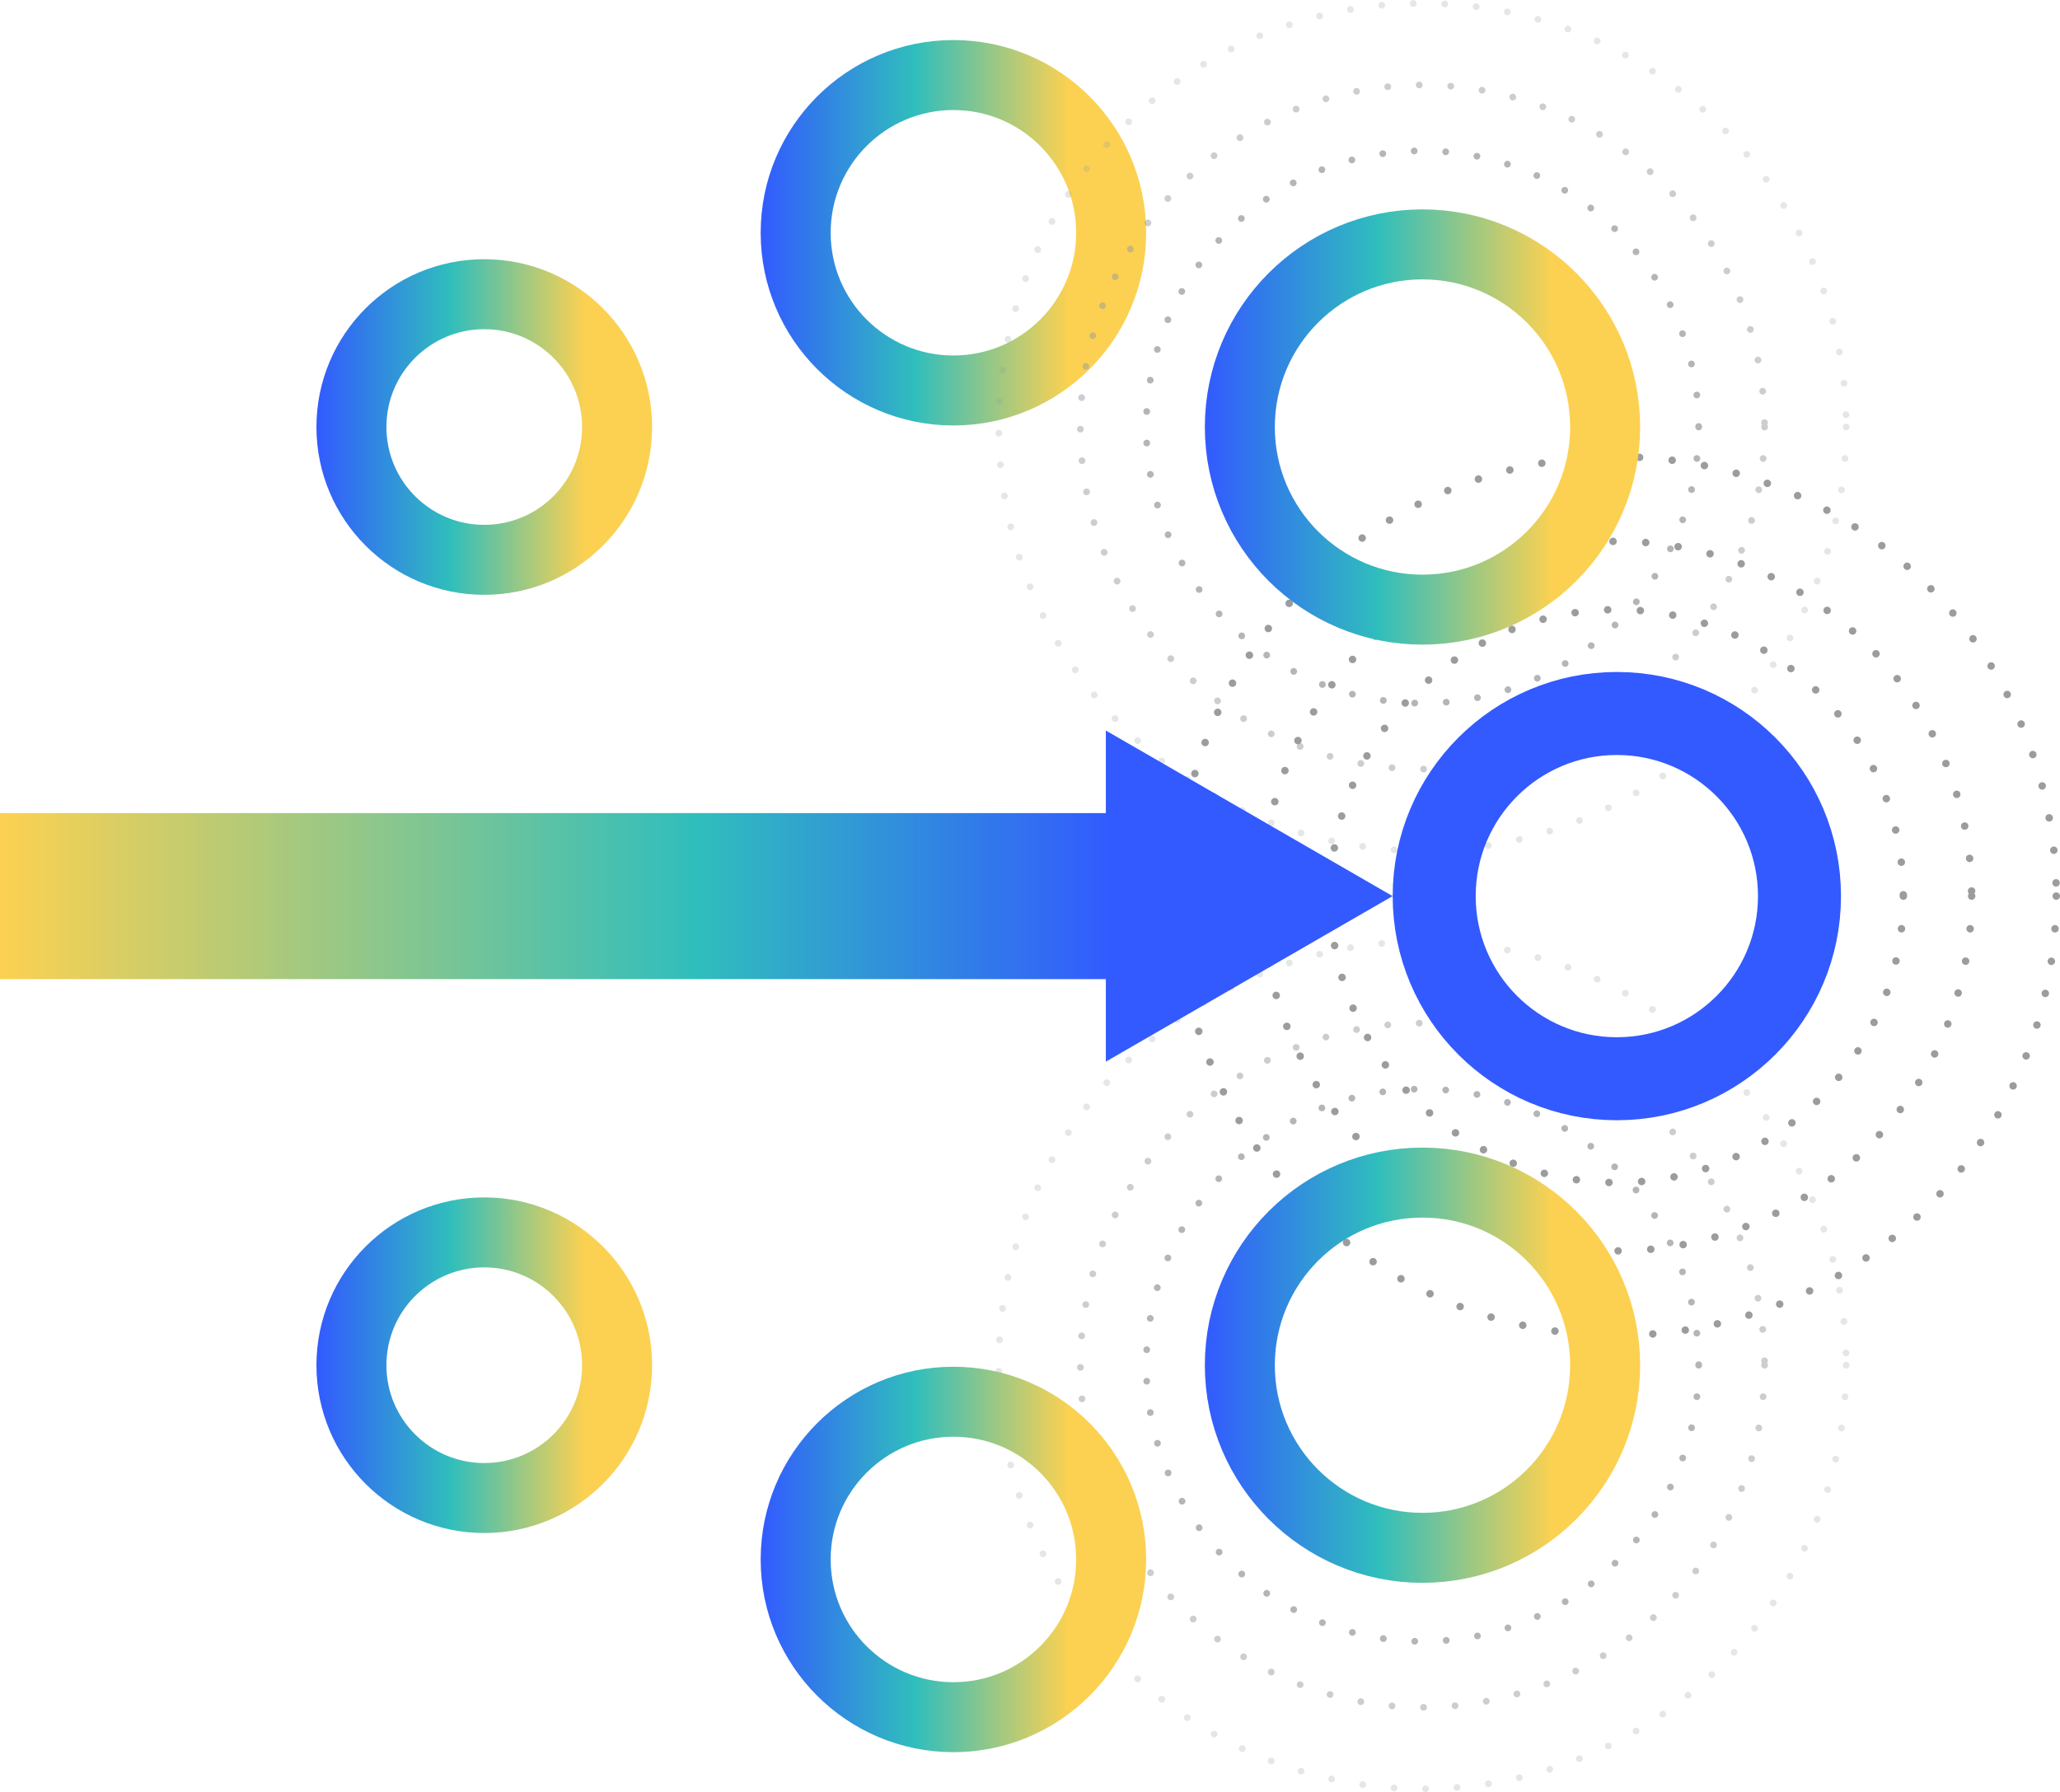 <?xml version="1.0" encoding="UTF-8"?><svg id="Layer_2" xmlns="http://www.w3.org/2000/svg" xmlns:xlink="http://www.w3.org/1999/xlink" viewBox="0 0 248.13 215.9"><defs><style>.cls-1{stroke:url(#linear-gradient);}.cls-1,.cls-2,.cls-3,.cls-4,.cls-5,.cls-6,.cls-7,.cls-8,.cls-9,.cls-10,.cls-11,.cls-12{fill:none;}.cls-1,.cls-3,.cls-4,.cls-5,.cls-8,.cls-9,.cls-10,.cls-12{stroke-miterlimit:10;}.cls-1,.cls-4,.cls-5,.cls-8,.cls-10,.cls-12{stroke-width:8.43px;}.cls-2{opacity:.75;}.cls-2,.cls-6,.cls-7{stroke-dasharray:0 3.8;stroke-width:.81px;}.cls-2,.cls-6,.cls-7,.cls-11{stroke:#9b9c9e;stroke-linecap:round;stroke-linejoin:round;}.cls-3{stroke:#325aff;stroke-width:10px;}.cls-4{stroke:url(#linear-gradient-4);}.cls-5{stroke:url(#linear-gradient-6);}.cls-6{opacity:.5;}.cls-13{fill:url(#linear-gradient-8);}.cls-7{opacity:.25;}.cls-8{stroke:url(#linear-gradient-3);}.cls-9{stroke:url(#linear-gradient-7);stroke-width:20px;}.cls-10{stroke:url(#linear-gradient-2);}.cls-11{stroke-dasharray:0 3.94;stroke-width:.9px;}.cls-12{stroke:url(#linear-gradient-5);}</style><linearGradient id="linear-gradient" x1="91.62" y1="28.04" x2="138.05" y2="28.04" gradientUnits="userSpaceOnUse"><stop offset="0" stop-color="#325aff"/><stop offset=".4" stop-color="#30bebc"/><stop offset=".8" stop-color="#fcd151"/></linearGradient><linearGradient id="linear-gradient-2" y1="187.86" y2="187.86" xlink:href="#linear-gradient"/><linearGradient id="linear-gradient-3" x1="38.12" y1="164.46" x2="78.55" y2="164.46" xlink:href="#linear-gradient"/><linearGradient id="linear-gradient-4" x1="38.12" y1="51.44" x2="78.55" y2="51.44" xlink:href="#linear-gradient"/><linearGradient id="linear-gradient-5" x1="145.13" y1="164.46" x2="197.56" y2="164.46" xlink:href="#linear-gradient"/><linearGradient id="linear-gradient-6" x1="145.13" y1="51.44" x2="197.56" y2="51.44" xlink:href="#linear-gradient"/><linearGradient id="linear-gradient-7" x1="0" y1="107.95" x2="167.74" y2="107.95" gradientUnits="userSpaceOnUse"><stop offset="0" stop-color="#fcd151"/><stop offset=".5" stop-color="#30bebc"/><stop offset=".8" stop-color="#325aff"/></linearGradient><linearGradient id="linear-gradient-8" x1="0" x2="167.74" xlink:href="#linear-gradient-7"/></defs><g id="Blocks"><circle class="cls-2" cx="171.34" cy="164.46" r="33.27"/><circle class="cls-6" cx="171.34" cy="164.46" r="41.21"/><circle class="cls-7" cx="171.34" cy="164.46" r="51.04"/><circle class="cls-1" cx="114.84" cy="28.04" r="19"/><circle class="cls-10" cx="114.84" cy="187.86" r="19"/><circle class="cls-8" cx="58.33" cy="164.46" r="16"/><circle class="cls-4" cx="58.33" cy="51.44" r="16"/><circle class="cls-11" cx="194.75" cy="107.95" r="34.51"/><circle class="cls-11" cx="194.75" cy="107.95" r="42.74"/><circle class="cls-11" cx="194.75" cy="107.95" r="52.93"/><circle class="cls-2" cx="171.34" cy="51.44" r="33.27"/><circle class="cls-6" cx="171.34" cy="51.44" r="41.21"/><circle class="cls-7" cx="171.34" cy="51.44" r="51.04"/><circle class="cls-12" cx="171.34" cy="164.46" r="22"/><circle class="cls-3" cx="194.75" cy="107.95" r="22"/><circle class="cls-5" cx="171.34" cy="51.44" r="22"/><line class="cls-9" y1="107.95" x2="139.03" y2="107.95"/><polygon class="cls-13" points="133.2 127.89 167.74 107.95 133.2 88 133.2 127.89"/></g></svg>
